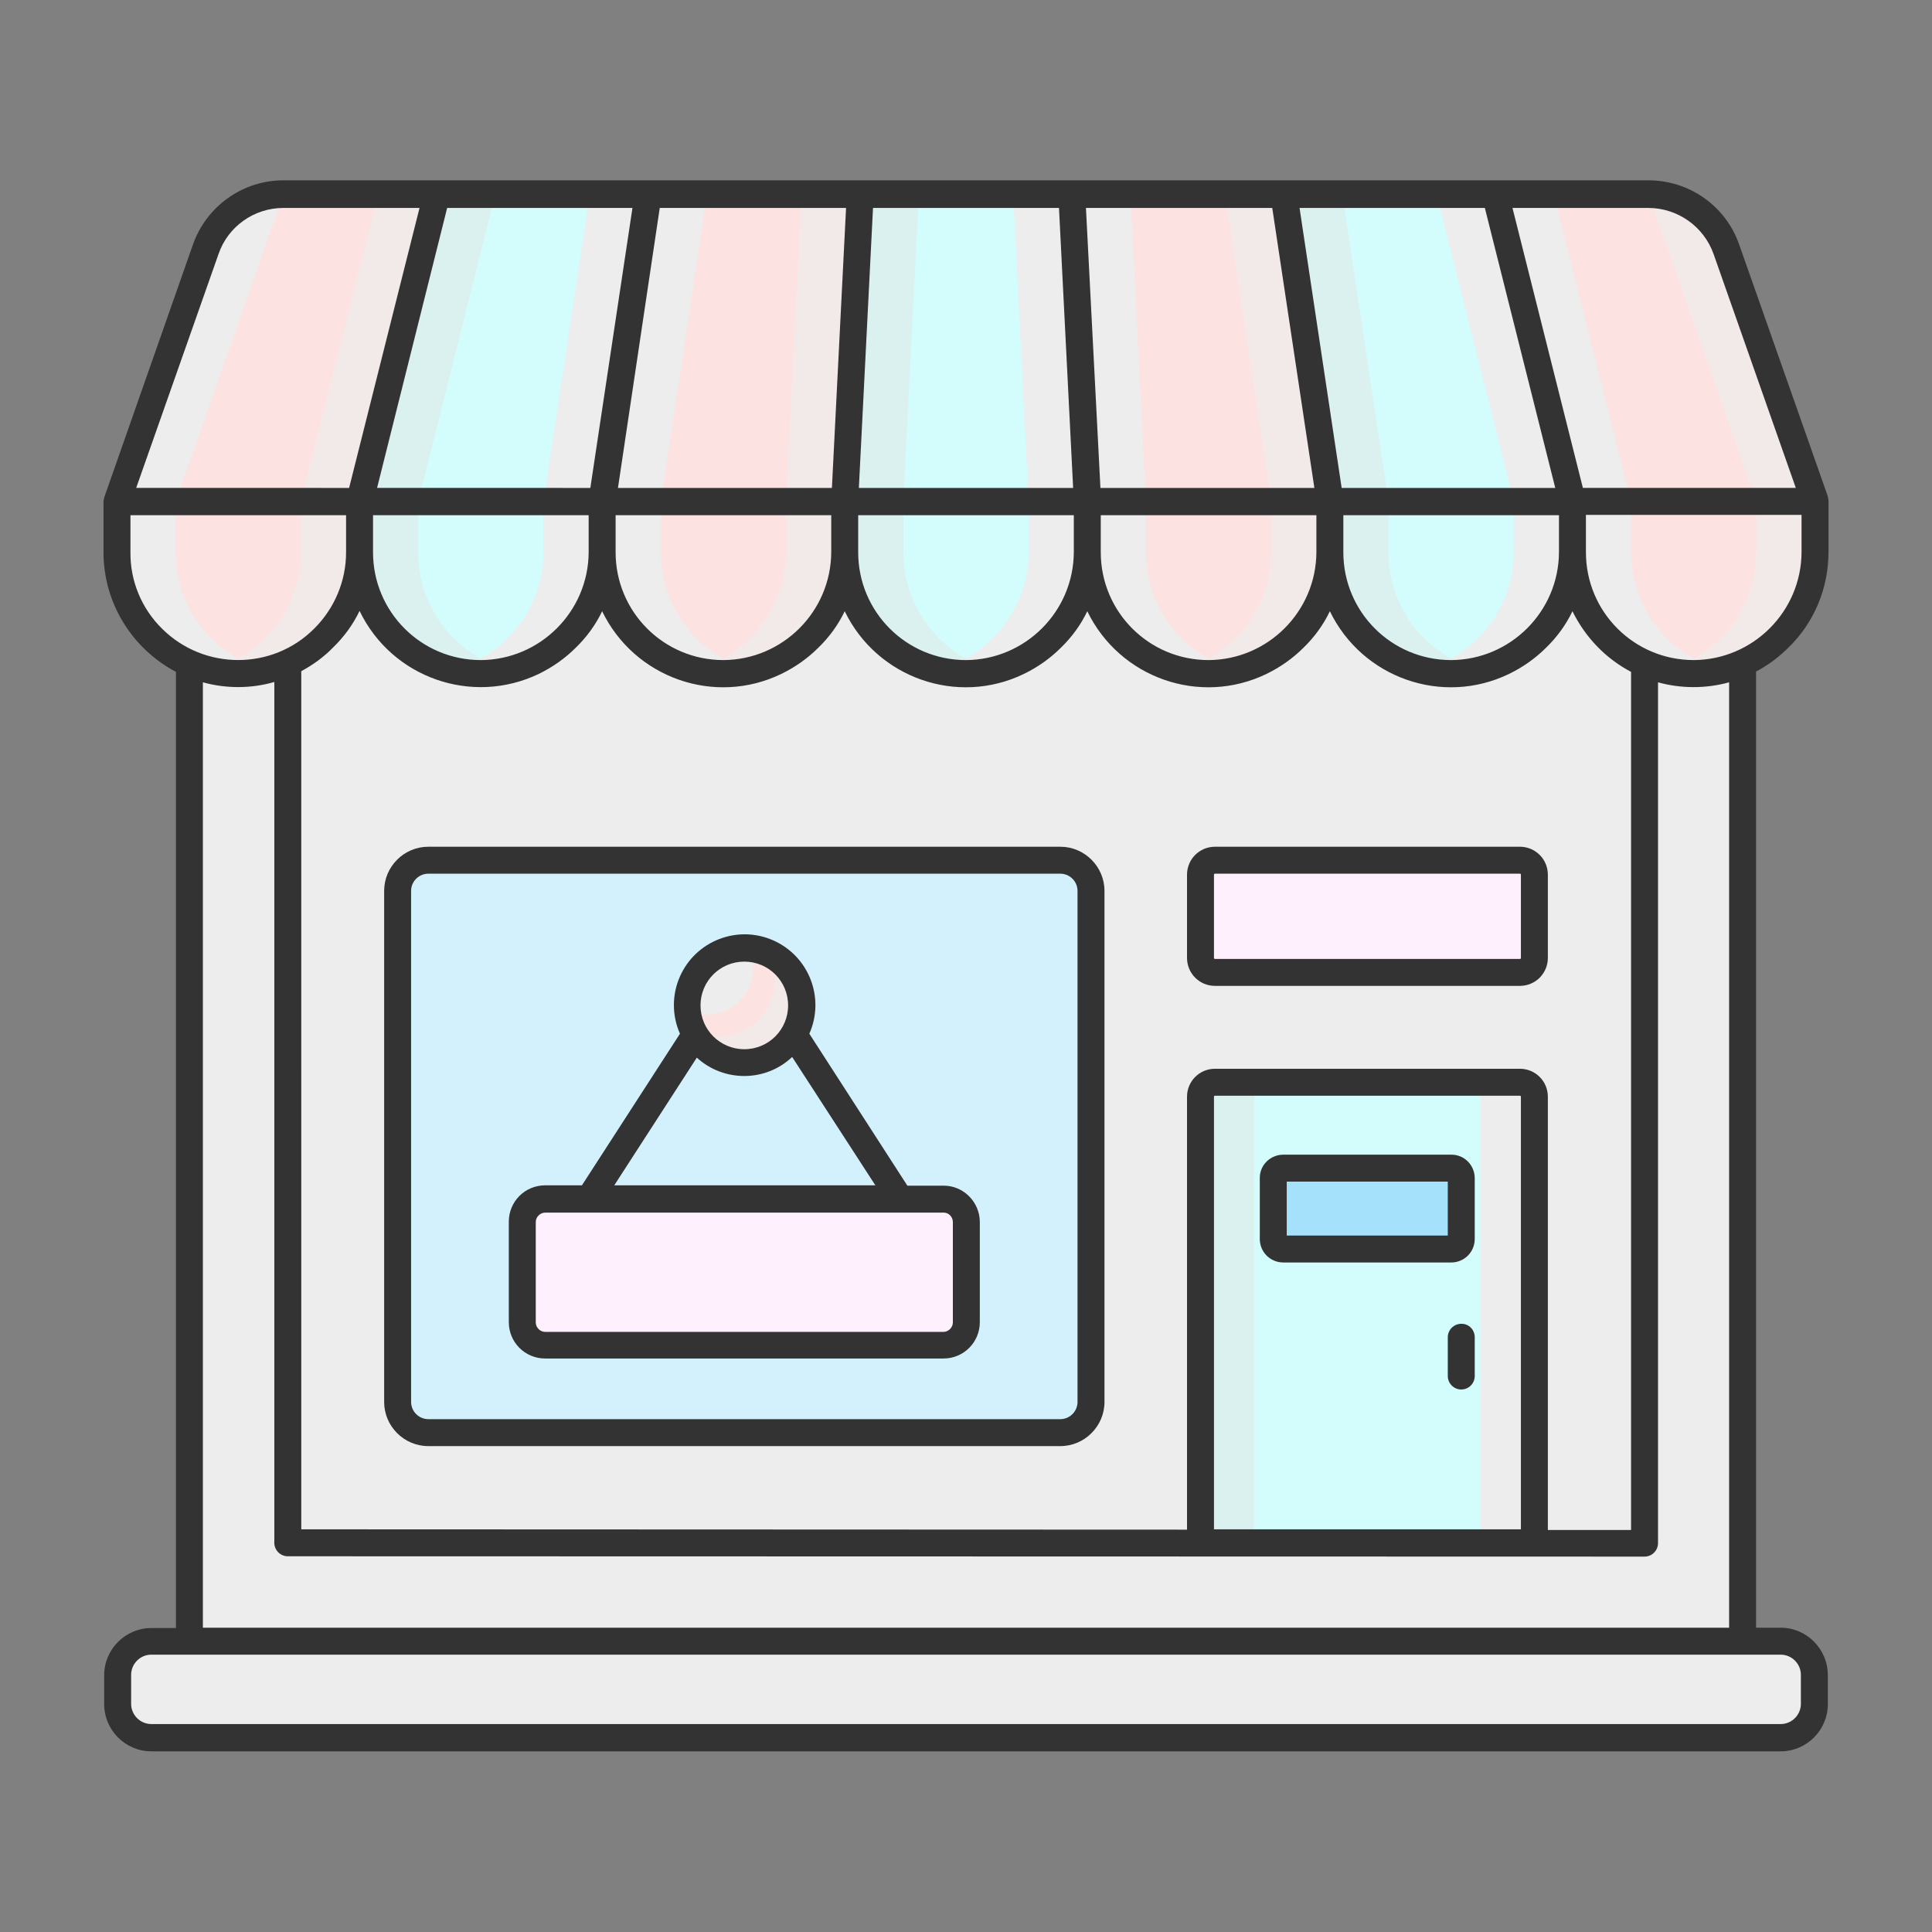 <!DOCTYPE svg PUBLIC "-//W3C//DTD SVG 1.1//EN" "http://www.w3.org/Graphics/SVG/1.1/DTD/svg11.dtd">

<!-- Uploaded to: SVG Repo, www.svgrepo.com, Transformed by: SVG Repo Mixer Tools -->
<svg width="40px" height="40px" viewBox="-30.72 -30.72 573.44 573.44" id="_12_Shop_Open" version="1.1" xml:space="preserve" xmlns="http://www.w3.org/2000/svg" xmlns:xlink="http://www.w3.org/1999/xlink" fill="#000000" transform="matrix(1, 0, 0, 1, 0, 0)rotate(0)" stroke="#000000" stroke-width="0.005">

<rect x="-30.72" y="-30.72" width="573.44" height="573.44" fill="#808080" stroke="none"/>

<g id="SVGRepo_bgCarrier" stroke-width="0"/>

<g id="SVGRepo_tracerCarrier" stroke-linecap="round" stroke-linejoin="round"/>

<g id="SVGRepo_iconCarrier">

<style type="text/css"> .st0{fill:#EDEDED;} .st1{fill:#EDEDED;} .st2{fill:#EDEDED;} .st3{fill:#EDEDED;} .st4{fill:#d3fcfd;} .st5{fill:#fde2e2;} .st6{fill:#daf1ef;} .st7{fill:#EDEDED;} .st8{fill:#EDEDED;} .st9{fill:#f2e9e9;} .st10{fill:#fff0fe;} .st11{fill:#fff0fe;} .st12{fill:#fff0fe;} .st13{fill:#D3F0FD;} .st14{fill:#A5E1FB;} .st15{fill:#333333;} </style>

<title/>

<path class="st0" d="M486.5,83.2v373.3h-461V83.2c0-16.2,13.1-29.3,29.3-29.3c0,0,0,0,0,0h402.5C473.5,53.9,486.5,67,486.5,83.2z"/>

<path class="st1" d="M507.8,475v-8.6c0-5.5-4.5-10-10-10H14.2c-5.5,0-10,4.5-10,10v8.6c0,5.5,4.5,10,10,10h483.6 C503.3,485,507.8,480.5,507.8,475z"/>

<path class="st0" d="M38.1,456.4V485H14.2c-5.5,0-10-4.5-10-10v-8.6c0-5.5,4.5-10,10-10H38.1z"/>

<path class="st2" d="M507.8,466.4v8.6c0,5.5-4.5,10-10,10h-23.9v-28.6h23.9C503.3,456.4,507.8,460.9,507.8,466.4z"/>

<path class="st3" d="M428.1,53.9c16.2,0,29.3,13.1,29.3,29.3c0,0,0,0,0,0v373.2h29.2V83.2c0-16.2-13-29.3-29.2-29.3L428.1,53.9z"/>

<path class="st3" d="M54.7,427.2v-344c0-4.5,3.6-8.1,8-8.1c0,0,0,0,0.1,0h386.5c4.5,0,8.1,3.6,8.1,8c0,0,0,0,0,0.1v344.1L54.7,427.2 L54.7,427.2z"/>

<path class="st4" d="M76,118.2h72v15c0,9.6-3.8,18.7-10.6,25.4c-14,14.1-36.7,14.1-50.8,0.2c-6.8-6.8-10.6-16-10.6-25.6V118.2z"/>

<path class="st4" d="M436,118.2v15c0,9.6-3.8,18.7-10.6,25.4c-14,14.1-36.7,14.1-50.8,0.2c-6.8-6.8-10.6-16-10.6-25.6v-15H436z"/>

<path class="st4" d="M220,118.2h72v15c0,9.6-3.8,18.7-10.6,25.4c-14,14.1-36.7,14.1-50.8,0.2c-6.8-6.8-10.6-16-10.6-25.6V118.2z"/>

<path class="st5" d="M4,118.2h72v15c0,9.6-3.8,18.7-10.6,25.4c-14,14.1-36.7,14.1-50.8,0.2C7.8,152,4,142.8,4,133.2V118.2z"/>

<path class="st5" d="M292,118.2h72v15c0,9.6-3.8,18.7-10.6,25.4c-14,14.1-36.7,14.1-50.8,0.2c-6.8-6.8-10.6-16-10.6-25.6V118.2z"/>

<path class="st5" d="M148,118.2h72v15c0,9.6-3.8,18.7-10.6,25.4c-14,14.1-36.7,14.1-50.8,0.2c-6.8-6.8-10.6-16-10.6-25.6V118.2z"/>

<path class="st5" d="M508,118.2v15c0,9.6-3.8,18.7-10.6,25.4c-14,14.1-36.7,14.1-50.8,0.2c-6.8-6.8-10.6-16-10.6-25.6v-15H508z"/>

<path class="st5" d="M98.9,27L76,118.2H4l26.3-74.7C33.7,33.6,43,27,53.4,27H98.9z"/>

<polygon class="st4" points="161.7,27 148,118.2 76,118.2 98.9,27 "/>

<polygon class="st5" points="224.6,27 220,118.2 148,118.2 161.7,27 "/>

<polygon class="st4" points="287.4,27 292,118.2 220,118.2 224.6,27 "/>

<polygon class="st5" points="350.3,27 364,118.2 292,118.2 287.4,27 "/>

<polygon class="st4" points="413.1,27 436,118.2 364,118.2 350.3,27 "/>

<path class="st5" d="M481.7,43.4l26.3,74.8h-72L413.1,27h45.4C468.9,27,478.2,33.5,481.7,43.4z"/>

<path class="st6" d="M120.7,168.2c-19.5,4.7-39-7.3-43.7-26.8c-0.6-2.7-1-5.4-1-8.2v-15h17.4v15C93.4,149.7,104.6,164.2,120.7,168.2 z"/>

<path class="st6" d="M408.7,168.2c-19.5,4.7-39-7.3-43.7-26.8c-0.6-2.7-1-5.4-1-8.2v-15h17.4v15 C381.4,149.7,392.6,164.2,408.7,168.2z"/>

<path class="st6" d="M264.7,168.2c-19.5,4.7-39-7.3-43.7-26.8c-0.6-2.7-1-5.4-1-8.2v-15h17.4v15 C237.4,149.7,248.6,164.2,264.7,168.2z"/>

<path class="st7" d="M48.7,168.2c-19.5,4.7-39-7.3-43.7-26.8c-0.6-2.7-1-5.4-1-8.2v-15h17.4v15C21.4,149.7,32.6,164.2,48.7,168.2z"/>

<path class="st7" d="M336.7,168.2c-19.5,4.7-39-7.3-43.7-26.8c-0.6-2.7-1-5.4-1-8.2v-15h17.4v15 C309.4,149.7,320.6,164.2,336.7,168.2z"/>

<path class="st7" d="M192.7,168.2c-19.5,4.7-39-7.3-43.7-26.8c-0.6-2.7-1-5.4-1-8.2v-15h17.4v15 C165.4,149.7,176.6,164.2,192.7,168.2z"/>

<path class="st7" d="M480.7,168.2c-19.5,4.7-39-7.3-43.7-26.8c-0.6-2.7-1-5.4-1-8.2v-15h17.4v15 C453.4,149.7,464.6,164.2,480.7,168.2z"/>

<path class="st7" d="M53.4,27l-32,91.2H4l26.3-74.7C33.7,33.6,43,27,53.4,27z"/>

<polygon class="st6" points="116.3,27 93.4,118.2 93.4,118.2 76,118.2 76,118.2 98.9,27 "/>

<polygon class="st7" points="179.1,27 165.4,118.2 148,118.2 161.7,27 "/>

<polygon class="st6" points="242,27 237.4,118.2 220,118.2 224.6,27 "/>

<polygon class="st7" points="309.4,118.2 292,118.2 287.4,27 304.8,27 "/>

<polygon class="st6" points="381.4,118.2 364,118.2 350.3,27 367.7,27 "/>

<polygon class="st7" points="453.4,118.2 436,118.2 413.1,27 430.5,27 "/>

<path class="st8" d="M148,118.2v15c0,9.6-3.8,18.7-10.6,25.4c-6.7,6.8-15.9,10.6-25.4,10.6c-2.9,0-5.8-0.4-8.7-1 c16-4.1,27.2-18.4,27.3-34.9v-15.1H148L148,118.2z"/>

<path class="st8" d="M436,118.2v15c0,9.6-3.8,18.7-10.6,25.4c-6.7,6.8-15.9,10.6-25.4,10.6c-2.9,0-5.8-0.4-8.7-1 c16-4.1,27.2-18.4,27.3-34.9v-15.1H436L436,118.2z"/>

<path class="st8" d="M292,118.2v15c0,9.6-3.8,18.7-10.6,25.4c-6.7,6.8-15.9,10.6-25.4,10.6c-2.9,0-5.8-0.4-8.7-1 c16-4.1,27.2-18.4,27.3-34.9v-15.1H292L292,118.2z"/>

<path class="st9" d="M76,118.2v15c0,9.6-3.8,18.7-10.6,25.4c-6.7,6.8-15.9,10.6-25.4,10.6c-2.9,0-5.8-0.4-8.7-1 c6.3-1.6,12.1-4.9,16.7-9.5c6.8-6.7,10.6-15.9,10.6-25.4v-15.1H76L76,118.2z"/>

<path class="st9" d="M364,118.2v15c0,9.6-3.8,18.7-10.6,25.4c-6.7,6.8-15.9,10.6-25.4,10.6c-2.9,0-5.8-0.4-8.7-1 c16-4.1,27.2-18.4,27.3-34.9v-15.1H364L364,118.2z"/>

<path class="st9" d="M220,118.2v15c0,9.6-3.8,18.7-10.6,25.4c-6.7,6.8-15.9,10.6-25.4,10.6c-2.9,0-5.8-0.4-8.7-1 c16-4.1,27.2-18.4,27.3-34.9v-15.1H220L220,118.2z"/>

<path class="st9" d="M508,118.2v15c0,9.6-3.8,18.7-10.6,25.4c-6.7,6.8-15.9,10.6-25.4,10.6c-2.9,0-5.8-0.4-8.7-1 c16-4.1,27.2-18.4,27.3-34.9v-15.1H508L508,118.2z"/>

<polygon class="st9" points="98.9,27 76,118.2 58.6,118.2 81.5,27 "/>

<polygon class="st8" points="161.7,27 148,118.2 148,118.2 130.6,118.2 130.6,118.2 144.3,27 "/>

<polygon class="st9" points="224.6,27 220,118.2 202.6,118.2 207.2,27 "/>

<polygon class="st8" points="292,118.2 274.6,118.2 270,27 287.4,27 "/>

<polygon class="st9" points="364,118.2 346.6,118.2 332.9,27 350.3,27 "/>

<polygon class="st8" points="436,118.2 418.6,118.2 395.7,27 413.1,27 "/>

<path class="st9" d="M508,118.2h-17.4l-32-91.2l0,0c10.4,0,19.7,6.6,23.2,16.4L508,118.2z"/>

<path class="st4" d="M424.7,294.8v132.5h-99.1V294.8c0-2.4,1.9-4.3,4.2-4.3c0,0,0,0,0.1,0h90.5C422.8,290.5,424.7,292.4,424.7,294.8 C424.7,294.8,424.7,294.8,424.7,294.8z"/>

<path class="st8" d="M424.7,294.8v132.5h-16V294.8c0-2.4-1.9-4.3-4.2-4.3c0,0,0,0-0.1,0h16C422.8,290.5,424.7,292.4,424.7,294.8 C424.7,294.8,424.7,294.8,424.7,294.8z"/>

<path class="st6" d="M345.8,290.5c-2.4,0-4.3,1.9-4.3,4.2c0,0,0,0,0,0.1v132.5h-16V294.8c0-2.4,1.9-4.3,4.2-4.3c0,0,0,0,0.1,0H345.8 z"/>

<path class="st10" d="M424.7,228.9v24.7c0,2.4-1.9,4.3-4.2,4.3c0,0,0,0-0.1,0h-90.5c-2.4,0-4.3-1.9-4.3-4.2c0,0,0,0,0-0.1v-24.7 c0-2.4,1.9-4.3,4.2-4.3c0,0,0,0,0.1,0h90.5C422.8,224.6,424.7,226.5,424.7,228.9z"/>

<path class="st11" d="M424.7,228.9v24.7c0,2.4-1.9,4.3-4.2,4.3c0,0,0,0-0.1,0h-15.1c2.4,0,4.3-1.9,4.3-4.2c0,0,0,0,0-0.1v-24.7 c0-2.4-1.9-4.3-4.2-4.3c0,0,0,0-0.1,0h15.1C422.8,224.6,424.7,226.5,424.7,228.9z"/>

<path class="st12" d="M345,258h-15.1c-2.4,0-4.3-1.9-4.3-4.2c0,0,0,0,0-0.1V229c0-2.4,1.9-4.3,4.2-4.3c0,0,0,0,0.1,0H345 c-2.4,0-4.3,1.9-4.3,4.2c0,0,0,0,0,0.1v24.7C340.7,256.1,342.6,258,345,258z"/>

<path class="st13" d="M293.1,233.7v151.7c0,5-4.1,9.1-9.1,9.1H96.4c-5,0-9.1-4.1-9.1-9.1V233.7c0-5,4.1-9.1,9.1-9.1H284 C289,224.6,293.1,228.7,293.1,233.7z"/>

<path class="st14" d="M403,319v18c0,1.7-1.3,3-3,3h-49.8c-1.7,0-3-1.3-3-3v-18c0-1.6,1.3-3,2.9-3c0,0,0.1,0,0.1,0H400 c1.6,0,3,1.3,3,2.9C403,318.9,403,319,403,319z"/>

<path class="st10" d="M256.1,332v29.8c0,3.8-3,6.8-6.8,6.8H131.1c-3.8,0-6.8-3-6.8-6.8V332c0-3.8,3-6.8,6.8-6.8h118.3 C253.1,325.2,256.1,328.3,256.1,332z"/>

<path class="st12" d="M148.4,368.6H131c-3.8,0-6.8-3-6.8-6.8V332c0-3.8,3-6.8,6.8-6.8h17.4c-3.8,0-6.8,3-6.8,6.8v29.8 C141.7,365.5,144.7,368.5,148.4,368.6z"/>

<path class="st11" d="M256.1,332v29.8c0,3.8-3,6.8-6.8,6.8H232c3.8,0,6.8-3,6.8-6.8V332c0-3.8-3-6.8-6.8-6.8h17.4 C253.1,325.2,256.1,328.3,256.1,332z"/>

<path class="st5" d="M207.2,267.7c0,9.4-7.6,17-17,17s-17-7.6-17-17s7.6-17,17-17C199.6,250.7,207.2,258.3,207.2,267.7 C207.2,267.7,207.2,267.7,207.2,267.7z"/>

<path class="st7" d="M192.8,256.7c0,7.6-6.1,13.7-13.7,13.7c-2,0-4-0.4-5.8-1.3c0-0.5-0.1-1-0.1-1.4c0-9.4,7.6-17,17-17c0,0,0,0,0,0 c0.4,0,0.8,0,1.2,0.1C192.3,252.6,192.8,254.6,192.8,256.7z"/>

<path class="st9" d="M207.2,267.7c0,9.4-7.6,17-17,17c0,0,0,0,0,0c-6.5,0-12.4-3.6-15.2-9.4c2.3,1.1,4.8,1.7,7.3,1.7 c9.4,0,17-7.6,17-17c0,0,0,0,0,0c0-2.6-0.6-5.2-1.8-7.6C203.5,255.2,207.2,261.1,207.2,267.7z"/>

<path class="st15" d="M403,362.2c-2.2,0-4,1.8-4,4v11.5c0,2.2,1.8,4,4,4s4-1.8,4-4v-11.5c0-2.2-1.7-4-3.9-4 C403.1,362.2,403,362.2,403,362.2z"/>

<path class="st15" d="M428.7,228.9c0-4.6-3.7-8.3-8.3-8.3h-90.5c-4.6,0-8.3,3.7-8.3,8.3v24.7c0,4.6,3.7,8.3,8.3,8.3h90.5 c4.6,0,8.3-3.7,8.3-8.3L428.7,228.9z M420.7,253.6c0,0.1-0.1,0.3-0.2,0.3c0,0,0,0-0.1,0h-90.5c-0.1,0-0.3-0.1-0.3-0.2c0,0,0,0,0-0.1 v-24.7c0-0.1,0.1-0.3,0.2-0.3c0,0,0,0,0.1,0h90.5c0.2,0,0.3,0.1,0.3,0.3L420.7,253.6z"/>

<path class="st15" d="M400,312h-49.8c-3.8,0-7,3-7,6.9c0,0,0,0.1,0,0.1v18c0,3.9,3.1,7,7,7H400c3.9,0,7-3.1,7-7v-18c0-3.8-3-7-6.9-7 C400.1,312,400,312,400,312z M399,336h-47.8v-16H399V336z"/>

<path class="st15" d="M284,220.6H96.4c-7.2,0-13.1,5.9-13.1,13.1v151.7c0,7.2,5.9,13.1,13.1,13.1H284c7.2,0,13.1-5.9,13.1-13.1 V233.7C297.1,226.5,291.2,220.6,284,220.6z M289.1,385.4c0,2.8-2.3,5.1-5.1,5.1H96.4c-2.8,0-5.1-2.3-5.1-5.1V233.7 c0-2.8,2.3-5.1,5.1-5.1H284c2.8,0,5.1,2.3,5.1,5.1V385.4z"/>

<path class="st15" d="M249.4,321.2h-10.8l-29.1-45.1c4.7-10.6-0.1-23-10.7-27.7c-10.6-4.7-23,0.1-27.7,10.7c-2.4,5.4-2.4,11.6,0,17 l-29.1,45h-10.9c-6,0-10.8,4.8-10.8,10.8v29.8c0,6,4.8,10.8,10.8,10.8h118.2c6,0,10.8-4.8,10.8-10.8V332 C260.1,326.1,255.3,321.2,249.4,321.2z M190.2,254.7c7.2,0,13,5.8,13,13s-5.8,13-13,13s-13-5.8-13-13 C177.2,260.5,183,254.7,190.2,254.7L190.2,254.7z M176.1,283.2c8,7.3,20.4,7.3,28.3-0.2l24.7,38.1h-77.5L176.1,283.2z M252.1,361.8 c0,1.5-1.3,2.8-2.8,2.8H131.1c-1.5,0-2.8-1.3-2.8-2.8V332c0-1.5,1.3-2.8,2.8-2.8h118.3c1.5,0,2.7,1.3,2.7,2.8L252.1,361.8z"/>

<path class="st15" d="M497.8,452.4h-7.3V168.6c3.6-1.9,6.8-4.3,9.7-7.2c7.6-7.4,11.8-17.6,11.8-28.3c0,0,0-15.1,0-15.2 c0-0.2-0.2-1.1-0.2-1.3l-26.3-74.7c-4-11.5-14.8-19.1-27-19.1H53.4c-12.1,0-22.9,7.7-26.9,19.2L0.4,116.4c-0.2,0.4-0.4,1.7-0.4,1.7 v15.1c0,14.9,8.3,28.5,21.5,35.5v283.8h-7.3c-7.7,0-14,6.3-14,14v8.6c0,7.7,6.3,14,14,14h483.6c7.7,0,14-6.3,14-14v-8.6 C511.8,458.7,505.5,452.4,497.8,452.4z M504,133.2c-0.1,17.6-14.4,31.9-32,32c-17.7,0-32-14.3-32-32v-11.1h64V133.2z M54.7,431.2 l402.7,0.1c2.2,0,4-1.8,4-4V171.8c6.9,1.9,14.2,1.9,21.1,0v280.6h-453V171.8c6.9,1.9,14.3,1.9,21.2-0.1v255.5 C50.7,429.4,52.5,431.2,54.7,431.2z M129.2,169.3c4.1-2,7.8-4.6,11-7.8c3.2-3.1,5.9-6.8,7.8-10.8c9.6,19.8,33.4,28.2,53.2,18.6 c4.1-2,7.8-4.6,11-7.8c3.2-3.1,5.9-6.8,7.8-10.8c9.6,19.8,33.4,28.2,53.2,18.6c4.1-2,7.8-4.6,11-7.8c3.2-3.1,5.9-6.8,7.8-10.8 c9.6,19.8,33.4,28.2,53.2,18.6c4.1-2,7.8-4.6,11-7.8c3.2-3.1,5.9-6.8,7.8-10.8c9.6,19.8,33.4,28.2,53.2,18.6c4.1-2,7.8-4.6,11-7.8 c3.2-3.1,5.9-6.8,7.8-10.8c3.8,7.7,9.8,14,17.4,18v254.7l-24.7,0V294.8c0-4.6-3.7-8.3-8.3-8.3h-90.5c-4.6,0-8.3,3.7-8.3,8.3v128.5 l-262.9-0.1V168.5c3.5-1.9,6.7-4.2,9.5-7.1c3.2-3.1,5.9-6.8,7.8-10.8C85.6,170.5,109.4,178.8,129.2,169.3z M80,133.2v-11h64v11 c-0.1,17.6-14.4,31.9-32,32C94.3,165.2,80,150.9,80,133.2z M152,133.2v-11h64v11c-0.1,17.6-14.4,31.9-32,32 C166.3,165.2,152,150.9,152,133.2z M296,133.2v-11h64v11c-0.1,17.6-14.4,31.9-32,32C310.3,165.2,296,150.9,296,133.2z M368,133.2 v-11h64v11c-0.1,17.6-14.4,31.9-32,32C382.3,165.2,368,150.9,368,133.2z M420.7,294.7v128.5l-91.1,0V294.8c0-0.1,0.1-0.3,0.2-0.3 h90.6C420.5,294.5,420.7,294.6,420.7,294.7z M458.5,31c8.7,0,16.5,5.5,19.4,13.7l0,0l24.4,69.4h-63.2L418.2,31H458.5z M410,31 l20.9,83.1h-63.4L355,31H410z M346.9,31l12.5,83.1h-63.5L291.6,31H346.9z M228.4,31h55.2l4.2,83.1h-63.6L228.4,31z M224,122.2h64v11 c-0.1,17.6-14.4,31.9-32,32c-17.7,0-32-14.3-32-32V122.2z M220.4,31l-4.2,83.1h-63.5L165.1,31H220.4z M157,31l-12.5,83.1H81.2 L102,31H157z M34.1,44.8C36.9,36.5,44.7,31,53.4,31h40.4l-20.9,83.1H9.7L34.1,44.8z M17.4,155.9c-6.1-6-9.5-14.2-9.4-22.7v-11h64v11 c0,8.5-3.4,16.6-9.4,22.6C50.2,168.3,29.9,168.3,17.4,155.9z M503.8,475c0,3.3-2.7,6-6,6H14.2c-3.3,0-6-2.7-6-6v-8.6 c0-3.3,2.7-6,6-6h483.6c3.3,0,6,2.7,6,6V475z"/>

</g>

</svg>